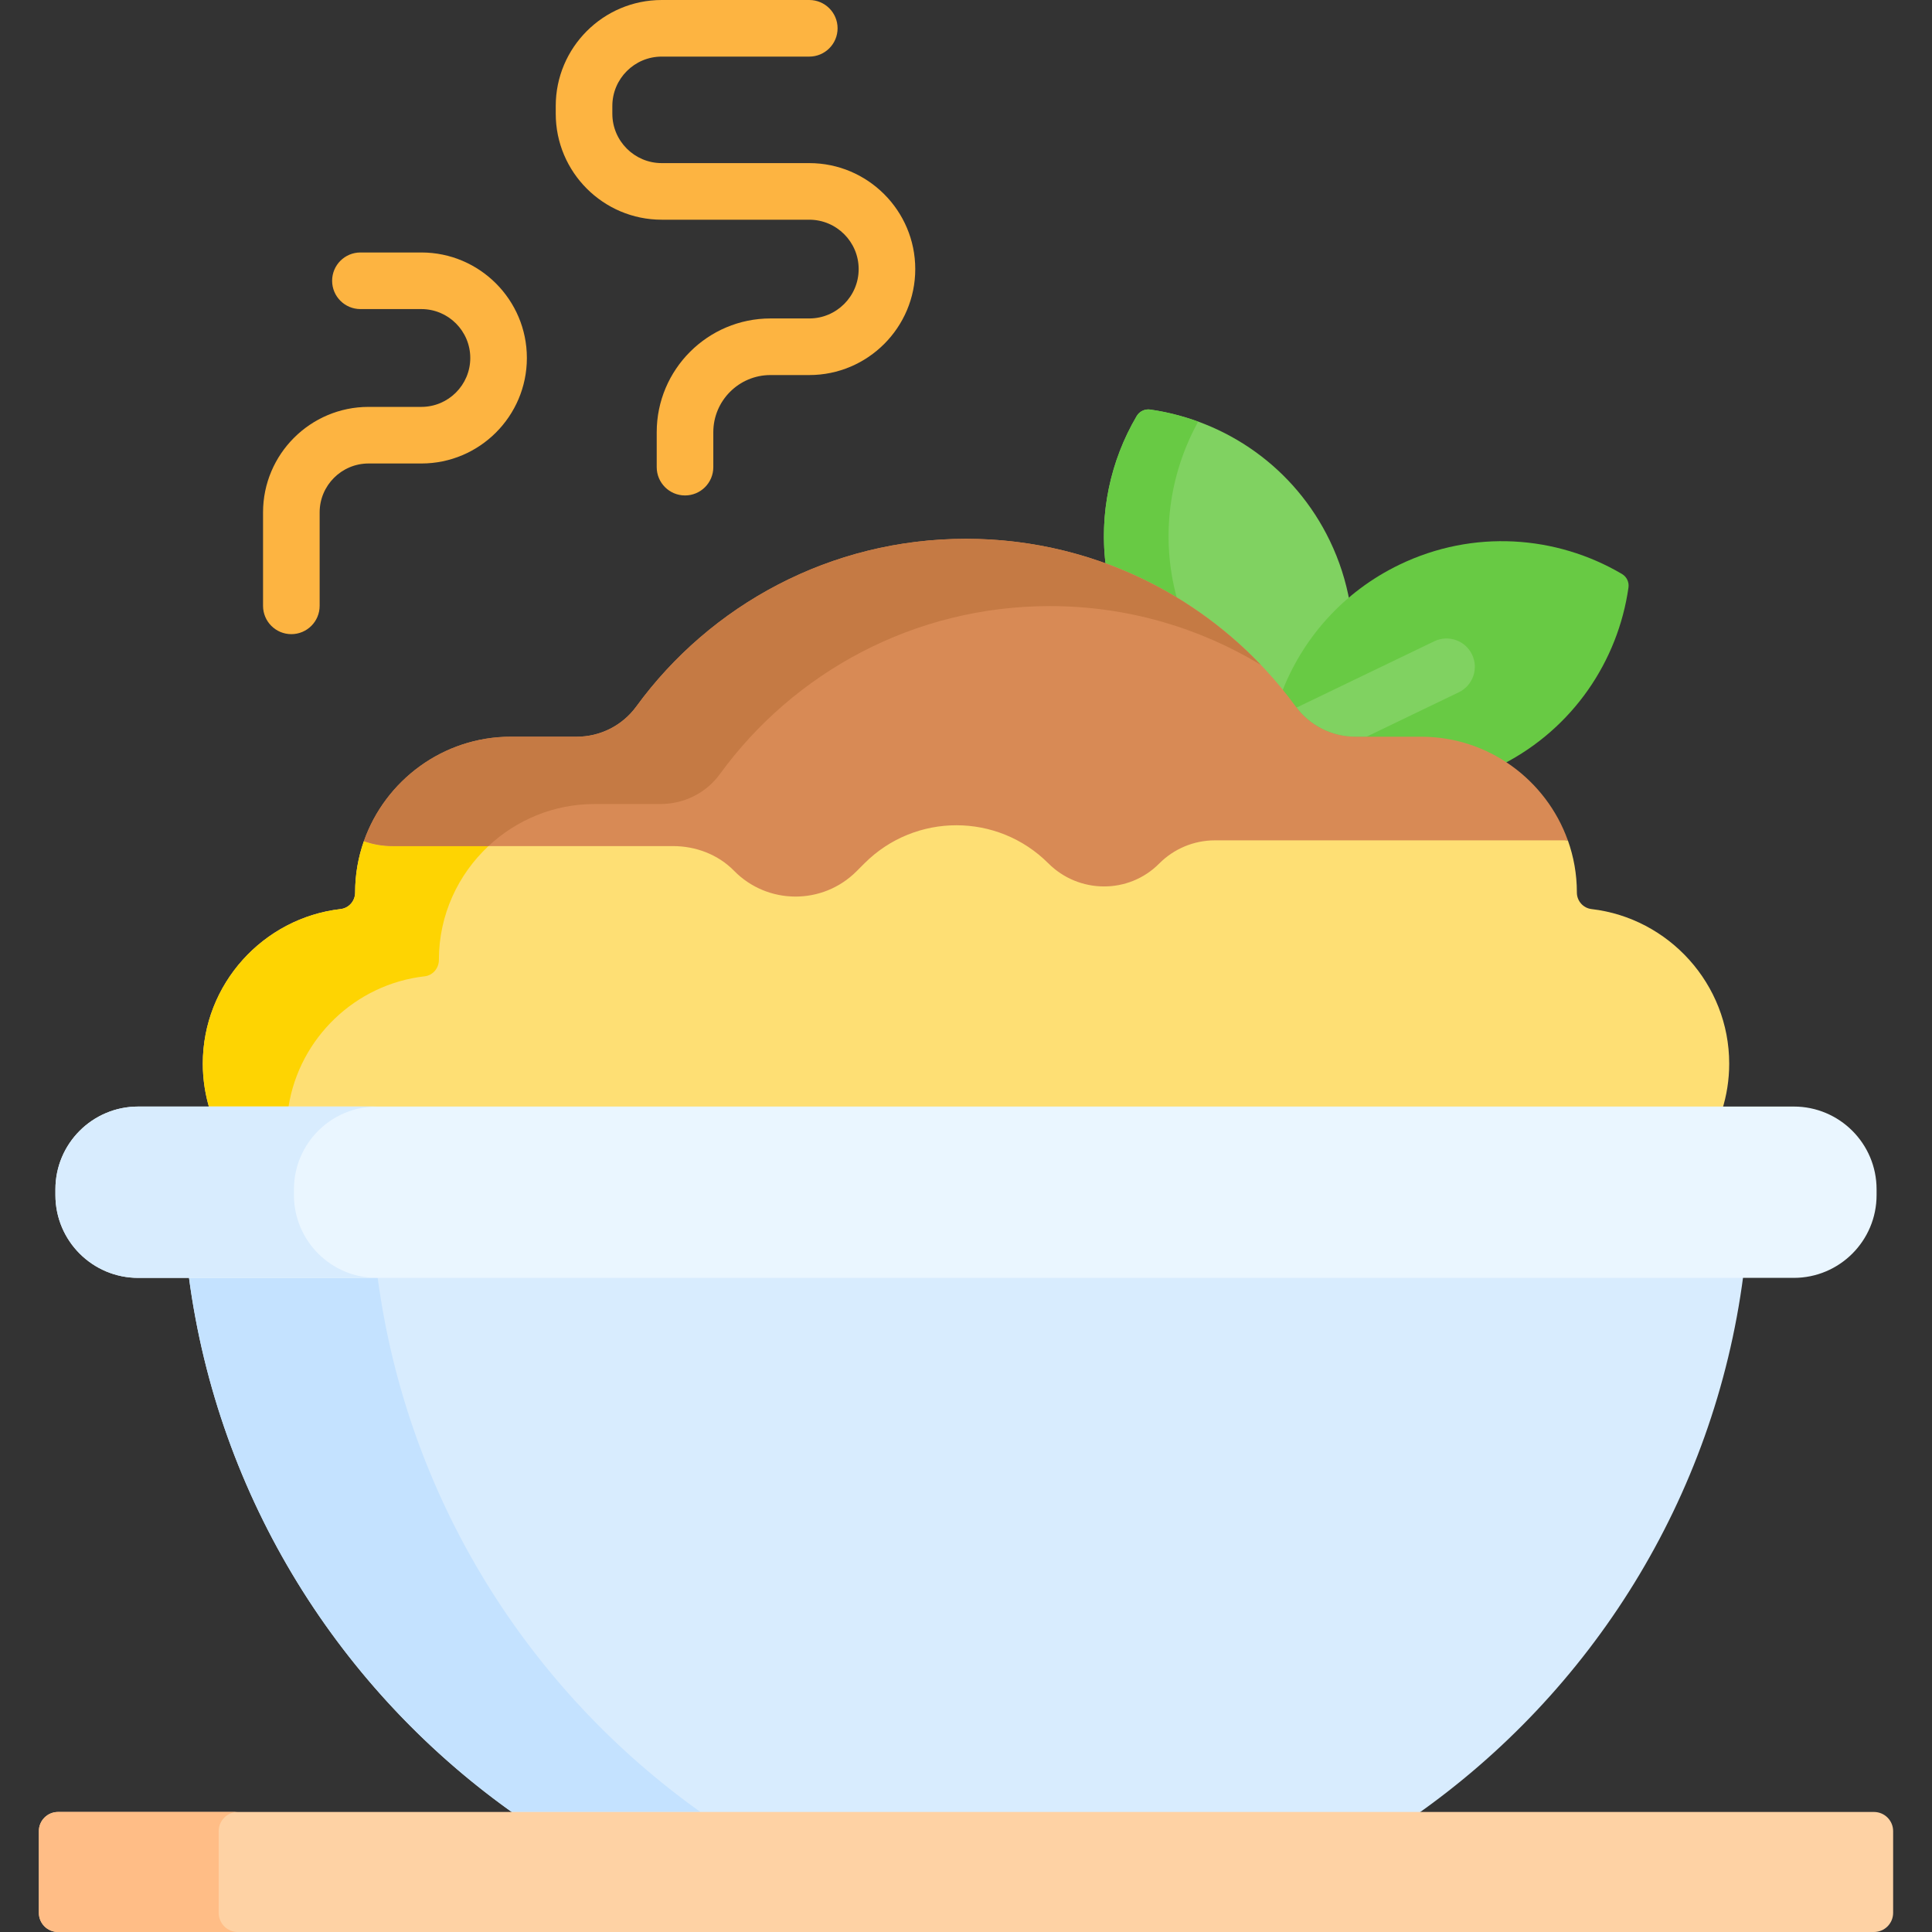 <svg id="Capa_1" enable-background="new 0 0 512 512" height="512" viewBox="0 0 512 512" width="512" xmlns="http://www.w3.org/2000/svg"><rect x="0" y="0" width="512" height="512" fill="#333333" stroke="none"/><g><path d="m462 338h-412c7.71 59.187 40.346 110.522 87.014 143.19h237.972c46.668-32.668 79.304-84.003 87.014-143.19z" fill="#d8ecfe"/><path d="m100.094 338.649h-50c7.784 58.317 39.776 108.952 85.523 141.541h50c-45.748-32.589-77.739-83.223-85.523-141.541z" fill="#c4e2ff"/><g><g><path d="m339.182 183.456 1.09 1.343.64-1.607c3.669-9.208 9.438-17.269 16.764-23.641-.977-5.491-2.703-10.941-5.241-16.212-9.408-19.537-27.638-31.958-47.606-34.801-1.449-.206-2.864.475-3.606 1.737-7.037 11.961-10.015 26.106-8.124 40.131 17.812 6.566 33.743 17.849 46.083 33.05z" fill="#80d261"/></g><g><path d="m311.833 158.313c-4.312-15.951-2.005-32.633 5.69-46.562-4.103-1.498-8.352-2.595-12.692-3.213-1.449-.206-2.864.475-3.606 1.737-6.85 11.643-9.847 25.355-8.258 39.012 6.614 2.407 12.927 5.436 18.866 9.026z" fill="#68ca44"/></g></g><g><g><path d="m342.648 187.953c3.782 5.197 9.956 8.3 16.514 8.3h17.481c7.935 0 15.334 2.319 21.574 6.3 18.686-9.602 30.575-27.387 33.346-46.847.206-1.449-.475-2.864-1.737-3.606-17.384-10.227-39.381-11.882-58.918-2.474-15.072 7.258-25.904 19.768-31.375 34.274 1.065 1.326 2.109 2.672 3.115 4.053z" fill="#68ca44"/></g><path d="m359.161 195.238h2.984l24.456-11.777c3.732-1.797 5.301-6.279 3.503-10.011-1.798-3.733-6.28-5.299-10.011-3.503l-36.491 17.573c3.701 4.849 9.443 7.718 15.559 7.718z" fill="#80d261"/></g><g fill="#fedf74"><path d="m96.426 222.927v-.001z"/><path d="m421.781 240.914c-2.223-.259-3.893-2.15-3.893-4.388v-.042c0-4.829-.848-9.468-2.391-13.784-105.372-11.102-211.62-11.099-316.992.009l-2.079.219c-1.492 4.251-2.313 8.811-2.313 13.556v.042c.006 2.236-1.661 4.129-3.882 4.387-20.465 2.378-36.487 19.883-36.487 40.959 0 4.314.675 8.476 1.917 12.392h400.678c1.243-3.916 1.917-8.078 1.917-12.392.001-21.073-16.016-38.575-36.475-40.958z"/></g><g><path d="m376.642 195.238h-17.481c-6.254 0-12.122-2.994-15.811-8.043-19.665-26.917-51.462-44.407-87.351-44.407s-67.686 17.49-87.351 44.407c-3.689 5.049-9.557 8.043-15.811 8.043h-17.481c-17.94 0-33.291 11.613-38.932 27.69 2.366.834 4.922 1.295 7.606 1.295h74.324c6.031 0 11.941 2.225 16.164 6.53 8.906 9.079 23.486 9.132 32.458.159l2.117-2.117c13.457-13.457 35.276-13.457 48.733 0 8.104 8.104 21.298 8.195 29.37.059 3.908-3.939 9.226-6.154 14.773-6.154h93.524c-5.701-15.96-20.995-27.462-38.851-27.462z" fill="#d88a55"/></g><g><path d="m104.032 224.222c-2.685 0-5.24-.461-7.606-1.295-1.492 4.252-2.313 8.811-2.313 13.556v.042c.002 2.213-1.591 4.126-3.789 4.376-20.509 2.336-36.58 19.862-36.58 40.969 0 3.943.562 7.76 1.608 11.377h21.114c2.884-18.13 17.687-32.419 36.061-34.511 2.199-.25 3.792-2.164 3.789-4.377 0-.014 0-.028 0-.042 0-11.843 5.066-22.555 13.13-30.096h-25.414z" fill="#fed402"/></g><g><path d="m278.204 160.622c20.481 0 39.626 5.703 55.947 15.597-19.683-20.595-47.413-33.432-78.151-33.432-35.96 0-67.813 17.56-87.468 44.569-3.638 4.999-9.51 7.882-15.693 7.882h-17.481c-17.94 0-33.291 11.613-38.932 27.69 2.366.834 4.922 1.295 7.606 1.295h25.413c7.381-6.903 17.274-11.149 28.116-11.149h17.481c6.183 0 12.055-2.883 15.693-7.882 19.656-27.01 51.508-44.57 87.469-44.57z" fill="#c57a44"/></g><g><path d="m475.376 338.649h-438.752c-12.116 0-21.938-9.822-21.938-21.938v-1.526c0-12.116 9.822-21.938 21.938-21.938h438.751c12.116 0 21.938 9.822 21.938 21.938v1.526c0 12.117-9.822 21.938-21.937 21.938z" fill="#eaf6ff"/></g><g><path d="m77.901 316.712v-1.526c0-12.116 9.822-21.937 21.938-21.937h-63.215c-12.116 0-21.937 9.822-21.937 21.937v1.526c0 12.116 9.822 21.938 21.937 21.938h63.214c-12.115-.001-21.937-9.822-21.937-21.938z" fill="#d8ecfe"/></g><g><path d="m181.536 131.299c-4.143 0-7.5-3.358-7.5-7.5v-9.263c0-16.621 13.521-30.142 30.142-30.142h10.292c7.215 0 13.084-5.87 13.084-13.084s-5.869-13.084-13.084-13.084h-39.11c-15.485 0-28.084-12.599-28.084-28.084v-2.058c0-15.485 12.599-28.084 28.084-28.084h39.109c4.143 0 7.5 3.358 7.5 7.5s-3.357 7.5-7.5 7.5h-39.109c-7.215 0-13.084 5.87-13.084 13.084v2.058c0 7.214 5.869 13.084 13.084 13.084h39.109c15.485 0 28.084 12.599 28.084 28.084s-12.599 28.084-28.084 28.084h-10.292c-8.349 0-15.142 6.792-15.142 15.142v9.263c.001 4.142-3.356 7.5-7.499 7.5z" fill="#fdb441"/></g><g><path d="m77.209 168.057c-4.143 0-7.5-3.358-7.5-7.5v-24.767c0-15.417 12.543-27.96 27.96-27.96h13.999c7.146 0 12.96-5.814 12.96-12.96s-5.813-12.96-12.96-12.96h-16.152c-4.143 0-7.5-3.358-7.5-7.5s3.357-7.5 7.5-7.5h16.152c15.417 0 27.96 12.543 27.96 27.96s-12.543 27.96-27.96 27.96h-13.999c-7.146 0-12.96 5.814-12.96 12.96v24.768c0 4.141-3.357 7.499-7.5 7.499z" fill="#fdb441"/></g><g><path d="m496.625 512h-481.25c-2.803 0-5.075-2.272-5.075-5.075v-21.659c0-2.803 2.272-5.075 5.075-5.075h481.25c2.803 0 5.075 2.272 5.075 5.075v21.659c.001 2.803-2.272 5.075-5.075 5.075z" fill="#fed2a4"/></g><g><path d="m57.96 506.925v-21.659c0-2.803 2.272-5.075 5.075-5.075h-47.66c-2.803 0-5.075 2.272-5.075 5.075v21.659c0 2.803 2.272 5.075 5.075 5.075h47.661c-2.804 0-5.076-2.272-5.076-5.075z" fill="#ffbd86"/></g></g></svg>